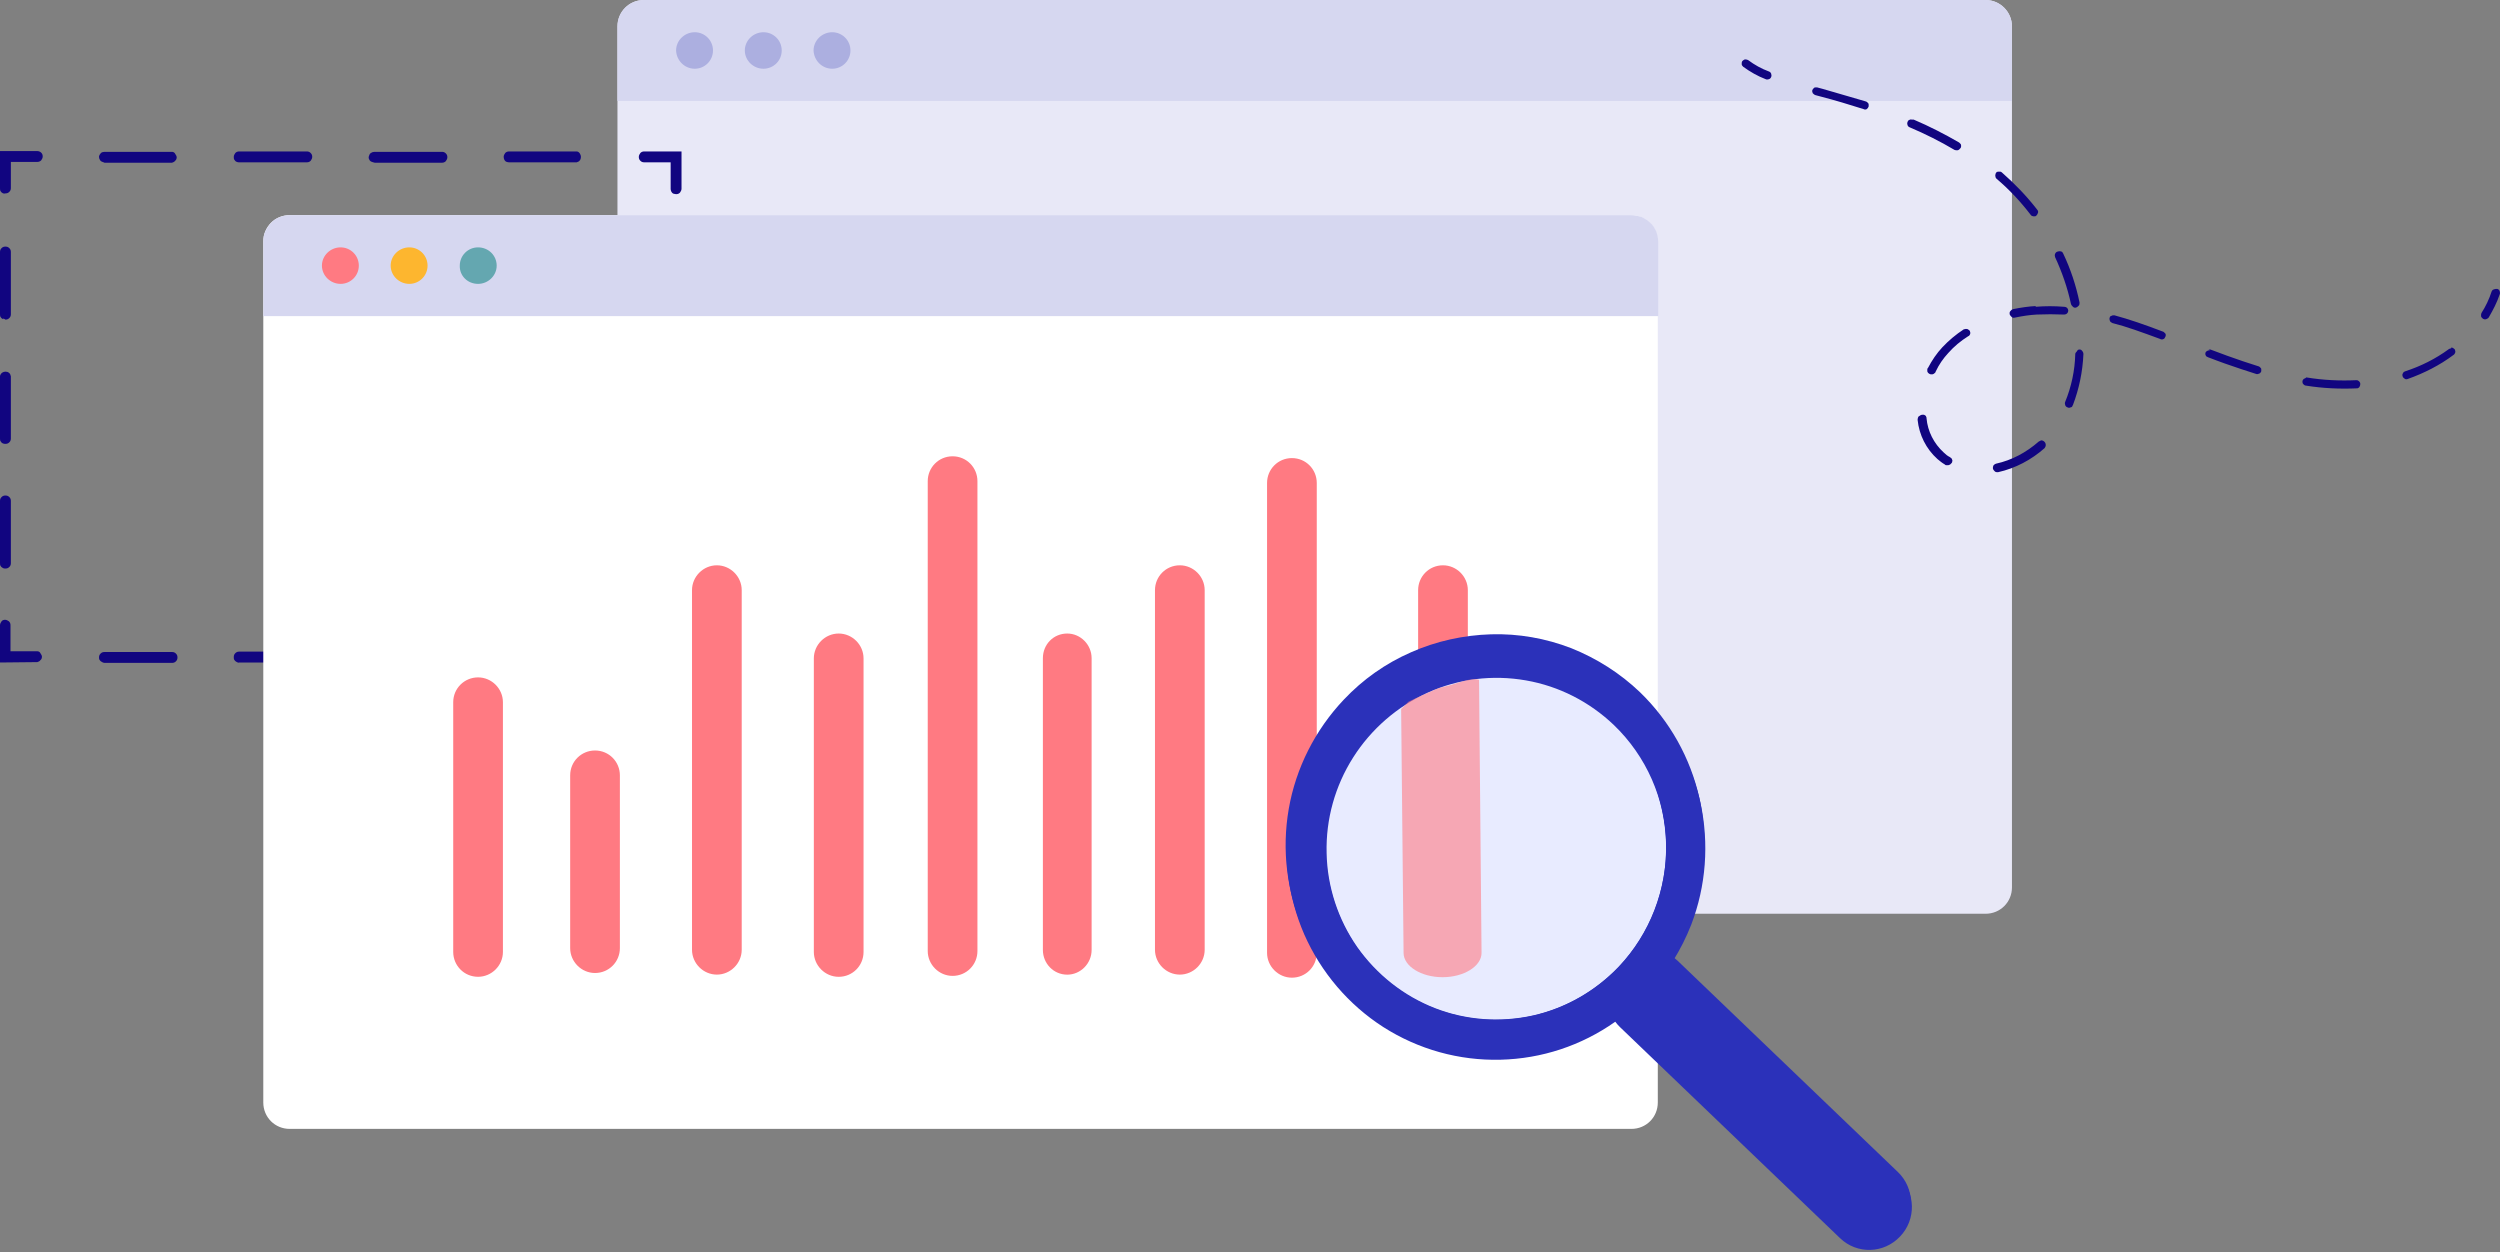 <svg viewBox="0 0 513 257" preserveAspectRatio="xMinYMax meet" fill="none" xmlns="http://www.w3.org/2000/svg">
<rect x="0" y="0" width="513" height="257" fill="#808080" stroke="none"/>
<path d="M407.436 0H132.12C129.092 0 126.701 2.391 126.701 5.419V182.083C126.701 185.111 129.092 187.502 132.12 187.502H407.436C410.464 187.502 412.854 185.111 412.854 182.083V5.419C412.854 2.47 410.464 0 407.436 0Z" fill="#E8E8F7"/>
<path d="M407.436 0H132.12C130.686 0 129.331 0.558 128.295 1.594C127.259 2.63 126.701 3.984 126.701 5.419V20.718H412.854V5.419C412.854 3.984 412.297 2.63 411.261 1.594C410.225 0.558 408.87 0 407.436 0Z" fill="#D6D7F0"/>
<path d="M142.559 14.104C144.631 14.104 146.304 12.431 146.304 10.359C146.304 8.287 144.631 6.614 142.559 6.614C140.487 6.614 138.734 8.287 138.734 10.359C138.814 12.431 140.487 14.104 142.559 14.104Z" fill="#ACAFE0"/>
<path d="M156.663 14.104C158.735 14.104 160.409 12.431 160.409 10.359C160.409 8.287 158.735 6.614 156.663 6.614C154.591 6.614 152.838 8.287 152.838 10.359C152.838 12.431 154.591 14.104 156.663 14.104Z" fill="#ACAFE0"/>
<path d="M170.768 14.104C172.839 14.104 174.513 12.431 174.513 10.359C174.513 8.287 172.839 6.614 170.768 6.614C168.696 6.614 166.942 8.287 166.942 10.359C167.022 12.431 168.696 14.104 170.768 14.104Z" fill="#ACAFE0"/>
<path d="M512.143 59.287C512.223 59.287 512.382 59.287 512.462 59.287C512.701 59.366 512.86 59.526 512.94 59.765C513.02 60.004 513.02 60.243 512.94 60.402C512.382 62.076 511.586 63.59 510.709 65.104C510.629 65.263 510.39 65.422 510.151 65.502C509.912 65.582 509.673 65.502 509.514 65.422C509.434 65.343 509.354 65.263 509.274 65.183C509.195 65.104 509.115 65.024 509.115 64.865C509.115 64.705 509.115 64.626 509.115 64.546C509.115 64.466 509.195 64.307 509.195 64.227C510.071 62.873 510.788 61.358 511.267 59.844C511.346 59.685 511.426 59.526 511.585 59.446C511.824 59.366 511.984 59.287 512.143 59.287Z" fill="#110580"/>
<path d="M372.533 17.929C372.613 17.929 372.772 17.929 372.852 17.929L374.047 18.248C376.836 19.045 379.785 19.921 382.813 20.798C382.893 20.798 383.052 20.878 383.132 20.957C383.211 21.037 383.291 21.117 383.371 21.196C383.45 21.276 383.45 21.435 383.45 21.515C383.45 21.595 383.45 21.754 383.45 21.834C383.371 21.914 383.37 22.073 383.291 22.153C383.211 22.232 383.132 22.312 383.052 22.392C382.972 22.471 382.813 22.471 382.733 22.471C382.653 22.471 382.494 22.471 382.415 22.392C379.386 21.436 376.517 20.559 373.728 19.842L372.533 19.523C372.294 19.443 372.135 19.284 371.976 19.125C371.896 18.885 371.816 18.726 371.896 18.487C371.975 18.328 372.055 18.168 372.214 18.089C372.214 18.009 372.374 17.929 372.533 17.929ZM392.296 24.543C392.455 24.543 392.535 24.543 392.694 24.543C395.881 25.898 398.989 27.492 402.017 29.245C402.097 29.325 402.177 29.404 402.256 29.484C402.336 29.563 402.415 29.643 402.415 29.803C402.415 29.882 402.415 30.041 402.415 30.121C402.415 30.201 402.336 30.36 402.256 30.44C402.177 30.52 402.097 30.599 402.017 30.679C401.937 30.759 401.778 30.838 401.698 30.838C401.619 30.838 401.459 30.838 401.38 30.838C401.3 30.838 401.141 30.759 401.061 30.759C398.113 29.006 395.085 27.492 391.897 26.137C391.658 26.057 391.499 25.898 391.419 25.659C391.339 25.42 391.339 25.26 391.419 25.021C391.499 24.862 391.578 24.703 391.738 24.623C391.977 24.543 392.056 24.463 392.296 24.543ZM410.065 35.221C410.225 35.221 410.304 35.221 410.464 35.221C410.544 35.221 410.703 35.301 410.782 35.381C413.412 37.691 415.882 40.241 418.034 43.03C418.193 43.19 418.273 43.429 418.194 43.668C418.114 43.907 418.034 44.066 417.875 44.226C417.795 44.305 417.715 44.385 417.556 44.385C417.476 44.385 417.317 44.385 417.237 44.385C417.157 44.385 416.998 44.305 416.918 44.305C416.839 44.226 416.759 44.146 416.68 44.066C414.608 41.357 412.297 38.887 409.667 36.656C409.508 36.496 409.428 36.257 409.428 36.018C409.428 35.779 409.508 35.54 409.667 35.381C409.667 35.301 409.826 35.221 410.065 35.221ZM422.497 51.557C422.656 51.557 422.895 51.557 423.054 51.636C423.214 51.716 423.293 51.876 423.373 52.035C424.887 55.222 426.003 58.569 426.72 62.075C426.72 62.315 426.72 62.554 426.561 62.713C426.401 62.872 426.242 63.032 426.003 63.111C425.764 63.191 425.525 63.111 425.365 62.952C425.206 62.792 425.047 62.633 424.967 62.394C424.25 59.047 423.134 55.86 421.7 52.752C421.62 52.513 421.62 52.274 421.7 52.115C421.779 51.876 421.939 51.716 422.178 51.636C422.337 51.636 422.417 51.557 422.497 51.557ZM417.715 62.952C419.628 62.792 421.62 62.792 423.532 62.952C423.771 62.952 424.011 63.032 424.17 63.191C424.329 63.35 424.409 63.589 424.409 63.749C424.409 63.908 424.329 64.147 424.17 64.307C424.011 64.466 423.771 64.546 423.532 64.546C421.7 64.466 419.787 64.466 417.954 64.546C416.44 64.625 414.926 64.864 413.412 65.183C413.173 65.263 412.934 65.183 412.775 65.024C412.615 64.864 412.456 64.705 412.376 64.466C412.376 64.386 412.376 64.227 412.376 64.147C412.376 64.067 412.456 63.908 412.536 63.828C412.615 63.749 412.695 63.669 412.775 63.589C412.854 63.51 412.934 63.51 413.094 63.43C414.687 63.111 416.281 62.872 417.875 62.793H417.715V62.952ZM433.573 64.705H433.891C436.84 65.502 439.868 66.538 443.852 68.052C443.932 68.052 444.012 68.132 444.092 68.211C444.171 68.291 444.251 68.371 444.33 68.45C444.41 68.53 444.41 68.689 444.41 68.769C444.41 68.849 444.41 69.008 444.33 69.088C444.251 69.168 444.251 69.327 444.171 69.407C444.092 69.486 444.012 69.566 443.932 69.566C443.852 69.646 443.693 69.646 443.613 69.646C443.454 69.646 443.374 69.646 443.295 69.566C439.39 68.132 436.362 67.016 433.493 66.299C433.334 66.219 433.175 66.139 433.015 65.98C432.936 65.821 432.856 65.582 432.856 65.422C432.856 65.263 432.935 65.024 433.095 64.865C433.254 64.865 433.413 64.705 433.573 64.705ZM403.372 67.494C403.531 67.494 403.77 67.494 403.93 67.653C404.089 67.733 404.248 67.893 404.248 68.052C404.328 68.211 404.328 68.45 404.248 68.61C404.169 68.769 404.089 68.928 403.85 69.008C402.336 69.964 400.981 71.08 399.786 72.435C398.75 73.55 397.873 74.825 397.236 76.18C397.156 76.339 397.156 76.419 397.077 76.499C396.997 76.578 396.838 76.658 396.758 76.738C396.599 76.817 396.519 76.817 396.36 76.817C396.2 76.817 396.121 76.817 395.961 76.738C395.802 76.658 395.722 76.578 395.642 76.499C395.562 76.419 395.483 76.26 395.483 76.18C395.483 76.1 395.483 75.941 395.483 75.781C395.483 75.622 395.562 75.543 395.642 75.463C396.439 73.949 397.395 72.514 398.591 71.239C399.866 69.885 401.38 68.61 402.973 67.574C403.133 67.574 403.292 67.494 403.372 67.494ZM426.72 71.717C426.959 71.717 427.118 71.797 427.278 72.036C427.437 72.196 427.517 72.435 427.517 72.674C427.357 76.26 426.64 79.766 425.365 83.112C425.286 83.192 425.285 83.272 425.206 83.431C425.126 83.511 425.046 83.591 424.887 83.591C424.807 83.67 424.648 83.67 424.568 83.67C424.489 83.67 424.329 83.67 424.25 83.591C424.011 83.511 423.851 83.352 423.772 83.112C423.692 82.874 423.692 82.634 423.772 82.475C425.047 79.367 425.764 76.021 425.843 72.674C425.843 72.435 426.003 72.275 426.162 72.116C426.322 71.797 426.481 71.717 426.72 71.717ZM453.176 71.717C453.255 71.717 453.415 71.717 453.574 71.717L457 72.992C459.232 73.789 461.304 74.506 463.375 75.144C463.455 75.144 463.615 75.224 463.694 75.303C463.774 75.383 463.854 75.463 463.933 75.542C464.013 75.622 464.013 75.781 464.013 75.861C464.013 75.941 464.013 76.1 464.013 76.18C463.933 76.419 463.774 76.578 463.615 76.658C463.376 76.738 463.136 76.817 462.977 76.738C460.905 76.1 458.834 75.383 456.523 74.586C455.327 74.188 454.212 73.71 453.096 73.311C453.016 73.231 452.857 73.231 452.777 73.152C452.698 73.072 452.618 72.992 452.618 72.913C452.538 72.833 452.538 72.674 452.538 72.594C452.538 72.514 452.538 72.355 452.618 72.275C452.697 72.116 452.857 72.036 453.016 71.957C453.176 71.877 453.335 71.877 453.494 71.877L453.176 71.717ZM502.9 71.319C503.059 71.319 503.298 71.319 503.458 71.478C503.617 71.558 503.776 71.718 503.776 71.877C503.856 72.036 503.856 72.275 503.776 72.435C503.697 72.594 503.617 72.753 503.458 72.833C500.589 74.985 497.401 76.578 494.055 77.774C493.816 77.853 493.577 77.853 493.417 77.694C493.258 77.614 493.098 77.455 493.019 77.216C492.939 76.977 492.939 76.738 493.099 76.578C493.178 76.339 493.338 76.26 493.577 76.18C496.764 75.144 499.792 73.63 502.501 71.638C502.661 71.558 502.82 71.478 502.98 71.478V71.319H502.9ZM473.097 77.455H473.336C476.683 78.013 480.189 78.172 483.536 78.013C483.775 78.013 483.934 78.092 484.094 78.252C484.253 78.411 484.333 78.57 484.333 78.81C484.333 79.049 484.253 79.208 484.174 79.367C484.094 79.527 483.855 79.686 483.695 79.686C480.189 79.845 476.604 79.686 473.177 79.128C472.938 79.128 472.778 78.969 472.619 78.81C472.46 78.65 472.46 78.411 472.46 78.172C472.54 78.013 472.619 77.853 472.699 77.774C472.858 77.694 473.018 77.614 473.177 77.534V77.455H473.097ZM394.447 85.105C394.606 85.105 394.686 85.105 394.766 85.105C394.846 85.105 394.925 85.184 395.085 85.264C395.164 85.344 395.244 85.423 395.244 85.503C395.323 85.583 395.323 85.742 395.323 85.822C395.563 88.531 396.837 91.001 398.83 92.834C399.228 93.233 399.627 93.552 400.105 93.791C400.184 93.87 400.344 93.95 400.423 94.029C400.503 94.109 400.583 94.269 400.583 94.348C400.663 94.508 400.663 94.587 400.583 94.747C400.583 94.906 400.503 94.986 400.423 95.066C400.344 95.145 400.264 95.225 400.184 95.305C400.105 95.384 399.945 95.384 399.786 95.464C399.627 95.464 399.547 95.464 399.388 95.464C399.228 95.464 399.149 95.384 399.069 95.305C398.511 94.986 398.033 94.588 397.555 94.189C395.244 92.117 393.81 89.248 393.491 86.141C393.491 85.902 393.57 85.662 393.65 85.503C393.969 85.264 394.208 85.105 394.447 85.105ZM418.831 90.364C418.99 90.364 419.07 90.364 419.229 90.444C419.389 90.523 419.468 90.603 419.548 90.683C419.707 90.842 419.787 91.081 419.787 91.32C419.787 91.559 419.707 91.719 419.548 91.958C416.839 94.348 413.572 96.101 409.986 96.898C409.747 96.898 409.508 96.898 409.348 96.739C409.189 96.58 409.03 96.42 408.95 96.181C408.95 96.102 408.95 95.942 408.95 95.862C408.95 95.783 409.03 95.623 409.03 95.544C409.109 95.464 409.189 95.384 409.269 95.305C409.348 95.225 409.428 95.225 409.587 95.145C412.854 94.428 415.803 92.834 418.353 90.603C418.512 90.523 418.672 90.444 418.831 90.364Z" fill="#110580"/>
<path d="M358.189 12.192C358.428 12.192 358.588 12.271 358.747 12.351C360.022 13.307 361.457 14.104 362.971 14.662C363.21 14.742 363.369 14.901 363.449 15.14C363.528 15.379 363.528 15.618 363.449 15.778C363.369 16.017 363.21 16.176 362.971 16.256C362.732 16.336 362.493 16.336 362.333 16.256C360.66 15.618 359.146 14.742 357.712 13.706C357.552 13.547 357.393 13.387 357.393 13.148C357.393 12.909 357.393 12.67 357.552 12.511C357.632 12.431 357.711 12.351 357.871 12.272C357.95 12.192 358.03 12.192 358.189 12.192Z" fill="#110580"/>
<path d="M131.642 135.945C131.403 135.865 131.164 135.706 131.084 135.466C130.925 135.227 130.925 134.988 131.005 134.749C131.084 134.51 131.164 134.271 131.403 134.112C131.642 133.952 131.881 133.873 132.12 133.873H137.539V128.534C137.618 128.295 137.698 128.056 137.937 127.817C138.096 127.657 138.415 127.578 138.654 127.578C138.893 127.578 139.212 127.657 139.372 127.817C139.611 127.976 139.69 128.215 139.77 128.534V136.184H132.04L131.642 135.945Z" fill="#110580"/>
<path d="M20.957 135.865C20.798 135.785 20.559 135.626 20.479 135.466C20.32 135.307 20.32 135.068 20.32 134.909C20.32 134.59 20.4 134.351 20.639 134.112C20.878 133.873 21.117 133.793 21.436 133.793H35.301C35.62 133.793 35.859 133.873 36.098 134.112C36.337 134.351 36.417 134.59 36.417 134.909C36.417 135.227 36.337 135.466 36.098 135.706C35.859 135.945 35.62 136.024 35.301 136.024H21.436C21.276 136.024 21.117 135.945 20.957 135.865ZM48.608 135.865C48.449 135.785 48.21 135.626 48.131 135.466C47.971 135.307 47.971 135.068 47.971 134.829C47.971 134.51 48.051 134.271 48.29 134.032C48.529 133.793 48.768 133.713 49.087 133.713H62.952C63.271 133.713 63.51 133.793 63.749 134.032C63.988 134.271 64.068 134.51 64.068 134.829C64.068 135.148 63.988 135.387 63.749 135.626C63.51 135.865 63.271 135.945 62.952 135.945H49.087C48.927 136.024 48.768 135.945 48.608 135.865ZM76.34 135.865C76.1 135.785 75.941 135.626 75.781 135.387C75.622 135.148 75.622 134.909 75.702 134.67C75.781 134.431 75.861 134.192 76.1 134.032C76.339 133.873 76.579 133.793 76.818 133.793H90.683C91.002 133.793 91.241 133.953 91.4 134.192C91.559 134.431 91.639 134.67 91.639 134.909C91.639 135.148 91.559 135.467 91.4 135.626C91.241 135.865 91.002 135.945 90.683 136.024H76.897C76.658 136.024 76.499 136.024 76.34 135.865ZM103.99 135.865C103.751 135.785 103.592 135.626 103.513 135.466C103.353 135.307 103.353 135.068 103.353 134.909C103.353 134.59 103.512 134.351 103.672 134.112C103.911 133.873 104.15 133.793 104.469 133.793H118.334C118.653 133.793 118.892 133.873 119.131 134.112C119.37 134.351 119.45 134.59 119.45 134.909C119.45 135.227 119.29 135.466 119.131 135.706C118.892 135.945 118.653 136.024 118.334 136.024H104.469C104.309 136.024 104.15 136.024 103.99 135.865Z" fill="#110580"/>
<path d="M0 135.945V128.295C0 127.976 0.16 127.737 0.319 127.498C0.478 127.259 0.797 127.179 1.036 127.179C1.355 127.179 1.594 127.338 1.833 127.498C2.072 127.737 2.152 127.976 2.152 128.295V133.634H7.65C7.889 133.634 8.208 133.793 8.288 134.032C8.447 134.271 8.606 134.51 8.606 134.749C8.606 134.988 8.527 135.307 8.288 135.466C8.128 135.706 7.889 135.785 7.65 135.865L0 135.945Z" fill="#110580"/>
<path d="M0.638 116.581C0.478 116.501 0.239 116.342 0.16 116.182C0 116.023 0 115.784 0 115.545V102.795C0 102.476 0.08 102.237 0.319 101.998C0.558 101.759 0.797 101.68 1.116 101.68C1.435 101.68 1.674 101.759 1.913 101.998C2.152 102.237 2.231 102.476 2.231 102.795V115.545C2.231 115.864 2.152 116.103 1.913 116.342C1.674 116.581 1.435 116.661 1.116 116.661C0.877 116.661 0.797 116.66 0.638 116.581ZM0.638 91.002C0.399 90.922 0.239 90.763 0.16 90.603C0 90.444 0 90.205 0 89.966V77.216C0 76.977 0.159 76.738 0.398 76.499C0.637 76.339 0.877 76.26 1.116 76.26C1.355 76.26 1.674 76.339 1.833 76.499C2.072 76.658 2.152 76.897 2.231 77.216V89.966C2.231 90.284 2.152 90.523 1.913 90.763C1.674 91.002 1.435 91.081 1.116 91.081C0.957 91.081 0.797 91.081 0.638 91.002ZM0.638 65.502C0.478 65.422 0.239 65.263 0.16 65.104C0 64.944 0 64.705 0 64.466V51.716C0 51.398 0.08 51.158 0.319 50.919C0.558 50.68 0.797 50.601 1.116 50.601C1.435 50.601 1.674 50.68 1.913 50.919C2.152 51.158 2.231 51.398 2.231 51.716V64.466C2.231 64.785 2.152 65.024 1.913 65.263C1.674 65.502 1.435 65.582 1.116 65.582C0.957 65.502 0.877 65.422 0.717 65.343L0.638 65.502Z" fill="#110580"/>
<path d="M0.638 39.684C0.478 39.604 0.239 39.445 0.16 39.285C0 39.126 0 38.887 0 38.648V30.998H7.65C7.969 30.998 8.287 31.157 8.447 31.317C8.686 31.556 8.765 31.795 8.765 32.114C8.765 32.432 8.606 32.671 8.447 32.91C8.208 33.15 7.889 33.229 7.65 33.229H2.231V38.568C2.231 38.887 2.152 39.126 1.913 39.365C1.674 39.604 1.435 39.684 1.116 39.684C0.957 39.764 0.797 39.684 0.638 39.684Z" fill="#110580"/>
<path d="M21.037 33.229C20.798 33.15 20.559 32.99 20.479 32.751C20.32 32.512 20.32 32.273 20.32 32.034C20.399 31.795 20.559 31.556 20.718 31.396C20.878 31.237 21.197 31.157 21.436 31.157H35.301C35.54 31.157 35.859 31.317 35.938 31.556C36.098 31.795 36.257 32.034 36.257 32.273C36.257 32.512 36.178 32.831 35.938 32.99C35.779 33.229 35.54 33.309 35.301 33.389H21.436C21.356 33.309 21.197 33.309 21.037 33.229ZM48.608 33.229C48.369 33.15 48.21 32.99 48.131 32.831C47.971 32.672 47.971 32.432 47.971 32.193C47.971 31.875 48.13 31.636 48.29 31.396C48.529 31.157 48.768 31.078 49.087 31.078H62.952C63.271 31.078 63.51 31.157 63.749 31.396C63.988 31.636 64.068 31.875 64.068 32.193C64.068 32.512 63.908 32.751 63.749 32.99C63.51 33.229 63.271 33.309 62.952 33.309H49.087C48.927 33.309 48.768 33.309 48.608 33.229ZM76.34 33.229C76.1 33.15 75.861 32.99 75.781 32.751C75.622 32.512 75.622 32.273 75.702 32.034C75.781 31.795 75.861 31.556 76.1 31.396C76.339 31.237 76.579 31.157 76.818 31.157H90.683C91.002 31.157 91.241 31.237 91.48 31.476C91.719 31.715 91.799 31.954 91.799 32.273C91.799 32.592 91.639 32.831 91.48 33.07C91.241 33.309 91.002 33.389 90.683 33.389H76.897C76.658 33.309 76.499 33.309 76.34 33.229ZM103.99 33.229C103.751 33.15 103.592 32.99 103.513 32.831C103.433 32.672 103.353 32.432 103.353 32.193C103.353 31.875 103.512 31.636 103.672 31.396C103.911 31.157 104.15 31.078 104.469 31.078H118.334C118.573 31.078 118.812 31.237 118.972 31.476C119.131 31.715 119.21 31.954 119.21 32.193C119.21 32.432 119.131 32.751 118.972 32.91C118.812 33.15 118.573 33.229 118.334 33.309H104.548C104.389 33.309 104.229 33.309 103.99 33.229Z" fill="#110580"/>
<path d="M138.256 39.764C138.017 39.684 137.858 39.525 137.778 39.365C137.698 39.206 137.618 38.967 137.618 38.807V33.309H132.2C131.881 33.309 131.642 33.229 131.403 32.99C131.164 32.751 131.084 32.512 131.084 32.193C131.084 31.875 131.244 31.636 131.403 31.396C131.642 31.157 131.881 31.078 132.2 31.078H139.849V38.728C139.849 39.046 139.69 39.285 139.531 39.525C139.292 39.764 139.053 39.843 138.734 39.843C138.575 39.843 138.415 39.764 138.256 39.764Z" fill="#110580"/>
<path d="M138.255 116.661C138.016 116.581 137.857 116.422 137.778 116.262C137.698 116.103 137.618 115.864 137.618 115.705V102.955C137.618 102.636 137.777 102.397 137.937 102.158C138.176 101.919 138.415 101.839 138.734 101.839C139.052 101.839 139.291 101.919 139.531 102.158C139.77 102.397 139.849 102.636 139.849 102.955V115.705C139.849 116.023 139.69 116.262 139.531 116.502C139.291 116.741 139.052 116.82 138.734 116.82C138.574 116.741 138.415 116.741 138.255 116.661ZM138.255 91.082C138.016 91.002 137.857 90.843 137.778 90.683C137.698 90.524 137.618 90.285 137.618 90.046V77.296C137.618 76.977 137.777 76.738 137.937 76.499C138.176 76.26 138.415 76.18 138.734 76.18C139.052 76.18 139.291 76.34 139.531 76.499C139.77 76.738 139.849 76.977 139.849 77.296V90.046C139.849 90.364 139.69 90.603 139.531 90.842C139.291 91.082 139.052 91.161 138.734 91.161C138.495 91.161 138.415 91.082 138.255 91.082ZM138.255 65.582C138.016 65.502 137.857 65.343 137.778 65.183C137.618 65.024 137.618 64.785 137.618 64.546V51.796C137.618 51.477 137.777 51.238 137.937 50.999C138.176 50.76 138.415 50.681 138.734 50.681C139.052 50.681 139.291 50.76 139.531 50.999C139.77 51.238 139.849 51.477 139.849 51.796V64.546C139.849 64.865 139.69 65.104 139.531 65.343C139.291 65.582 139.052 65.662 138.734 65.662C138.574 65.582 138.415 65.502 138.335 65.343V65.582H138.255Z" fill="#110580"/>
<path d="M334.762 44.147H59.446C56.418 44.147 54.027 46.537 54.027 49.565V226.229C54.027 229.258 56.418 231.648 59.446 231.648H334.762C337.79 231.648 340.181 229.258 340.181 226.229V49.565C340.181 46.617 337.71 44.147 334.762 44.147Z" fill="white"/>
<path d="M190.371 98.731V195.152C190.371 197.941 192.681 200.252 195.47 200.252C198.339 200.252 200.57 197.941 200.57 195.152V98.731C200.57 95.942 198.339 93.631 195.47 93.631C192.602 93.631 190.371 95.942 190.371 98.731Z" fill="#FF7A82"/>
<path d="M260 99.1V195.52C260 198.309 262.311 200.62 265.1 200.62C267.969 200.62 270.2 198.309 270.2 195.52V99.1C270.2 96.311 267.969 94 265.1 94C262.231 94 260 96.311 260 99.1Z" fill="#FF7A82"/>
<path d="M237 121.1V194.889C237 197.678 239.311 199.989 242.1 199.989C244.889 199.989 247.2 197.678 247.2 194.889V121.1C247.2 118.311 244.889 116 242.1 116C239.231 116 237 118.311 237 121.1Z" fill="#FF7A82"/>
<path d="M291 121.1V194.889C291 197.678 293.311 199.989 296.1 199.989C298.889 199.989 301.2 197.678 301.2 194.889V121.1C301.2 118.311 298.889 116 296.1 116C293.231 116 291 118.311 291 121.1Z" fill="#FF7A82"/>
<path d="M142 121.1V194.889C142 197.678 144.311 199.989 147.1 199.989C149.889 199.989 152.2 197.678 152.2 194.889V121.1C152.2 118.311 149.889 116 147.1 116C144.311 116 142 118.311 142 121.1Z" fill="#FF7A82"/>
<path d="M117 159.1V194.56C117 197.349 119.311 199.66 122.1 199.66C124.969 199.66 127.2 197.349 127.2 194.56V159.1C127.2 156.311 124.969 154 122.1 154C119.311 154 117 156.231 117 159.1Z" fill="#FF7A82"/>
<path d="M93 144.1V195.338C93 198.127 95.231 200.438 98.1 200.438C100.889 200.438 103.2 198.127 103.2 195.338V144.1C103.2 141.311 100.889 139 98.1 139C95.311 139 93 141.231 93 144.1Z" fill="#FF7A82"/>
<path d="M214 135.068V194.932C214 197.704 216.187 200 219 200C221.734 200 224 197.704 224 194.932V135.068C224 132.296 221.734 130 219 130C216.187 130 214 132.217 214 135.068Z" fill="#FF7A82"/>
<path d="M167 135.1V195.343C167 198.132 169.311 200.443 172.1 200.443C174.969 200.443 177.2 198.132 177.2 195.343V135.1C177.2 132.311 174.889 130 172.1 130C169.311 130 167 132.311 167 135.1Z" fill="#FF7A82"/>
<path d="M334.762 44.147H59.446C58.729 44.147 58.011 44.306 57.374 44.545C56.736 44.784 56.099 45.182 55.621 45.74C55.143 46.218 54.745 46.856 54.426 47.493C54.107 48.131 54.027 48.848 54.027 49.565V64.865H340.26V49.565C340.26 48.848 340.101 48.131 339.862 47.493C339.543 46.856 339.224 46.218 338.666 45.74C338.188 45.262 337.551 44.864 336.913 44.545C336.196 44.306 335.399 44.147 334.762 44.147Z" fill="#D6D7F0"/>
<path d="M69.885 58.251C71.957 58.251 73.63 56.577 73.63 54.505C73.63 52.434 71.957 50.76 69.885 50.76C67.813 50.76 66.06 52.434 66.06 54.505C66.06 56.577 67.813 58.251 69.885 58.251Z" fill="#FF7A82"/>
<path d="M83.99 58.251C86.062 58.251 87.735 56.577 87.735 54.505C87.735 52.434 86.062 50.76 83.99 50.76C81.918 50.76 80.165 52.434 80.165 54.505C80.165 56.577 81.918 58.251 83.99 58.251Z" fill="#FDB62F"/>
<path d="M98.094 58.251C100.166 58.251 101.919 56.577 101.919 54.505C101.919 52.434 100.245 50.76 98.094 50.76C96.022 50.76 94.349 52.434 94.349 54.505C94.269 56.577 95.942 58.251 98.094 58.251Z" fill="#64A7B0"/>
<path d="M299.341 207.623C318.139 211.712 336.756 199.688 340.876 180.749C344.996 161.81 333.128 143.153 314.26 139.048C295.461 134.959 276.845 146.983 272.724 165.922C268.604 184.861 280.543 203.533 299.341 207.623Z" fill="#E8EBFF"/>
<path fill-rule="evenodd" clip-rule="evenodd" d="M264.455 165.967C265.911 157.583 269.901 149.749 275.743 143.573C279.671 139.413 284.29 136.142 289.587 133.828C294.727 131.555 300.301 130.334 305.943 130.16C311.585 129.987 317.193 130.986 322.43 133.01C327.652 135.105 332.449 138.139 336.538 142.052C342.629 147.948 346.883 155.51 348.749 163.88C350.544 172.234 349.903 180.943 346.844 188.905C345.832 191.485 344.593 193.948 343.146 196.264C343.55 196.538 343.937 196.85 344.302 197.2L389.448 240.499C392.925 243.836 393.043 249.392 389.706 252.869C386.354 256.416 380.868 256.55 377.391 253.213L332.245 209.915C331.881 209.565 331.554 209.191 331.264 208.798C324.314 213.706 316.18 216.388 307.711 216.596C299.186 216.806 290.845 214.475 283.658 209.889C276.541 205.317 270.9 198.707 267.442 190.876C264.055 183.06 262.985 174.422 264.455 165.967ZM314.408 207.509C321.075 206.01 327.226 202.481 332.002 197.474C338.333 190.74 341.834 181.768 341.722 172.453C341.54 163.123 337.632 154.309 330.984 147.922C325.977 143.146 319.742 139.946 312.921 138.757C306.101 137.568 299.134 138.412 292.84 141.246C286.545 144.08 281.181 148.738 277.48 154.569C273.778 160.4 271.854 167.208 272.034 174.178C272.158 181.063 274.377 187.813 278.309 193.462C282.312 199.125 287.849 203.501 294.238 205.997C300.626 208.492 307.67 208.992 314.408 207.509Z" fill="#2B31BA"/>
<path d="M299.53 208.482C318.328 212.571 336.945 200.547 341.065 181.608C345.185 162.669 333.317 144.012 314.449 139.907C295.65 135.817 277.033 147.842 272.913 166.781C268.793 185.72 280.732 204.392 299.53 208.482Z" fill="#E8EBFF"/>
<path fill-rule="evenodd" clip-rule="evenodd" d="M264.644 166.826C266.1 158.441 270.09 150.608 275.931 144.432C279.86 140.272 284.479 137.001 289.776 134.687C294.916 132.414 300.49 131.193 306.132 131.019C311.774 130.846 317.382 131.845 322.619 133.869C327.841 135.963 332.638 138.998 336.727 142.911C342.818 148.807 347.072 156.369 348.938 164.739C350.733 173.093 350.092 181.802 347.033 189.764C346.02 192.344 344.782 194.807 343.335 197.123C343.739 197.397 344.126 197.709 344.491 198.059L389.637 241.357C393.114 244.695 393.232 250.251 389.895 253.728C386.543 257.275 381.057 257.409 377.58 254.072L332.434 210.773C332.07 210.424 331.743 210.05 331.453 209.657C324.503 214.564 316.369 217.247 307.9 217.455C299.375 217.665 291.034 215.334 283.847 210.748C276.73 206.176 271.089 199.566 267.631 191.735C264.244 183.919 263.174 175.281 264.644 166.826ZM314.597 208.368C321.264 206.869 327.415 203.34 332.191 198.333C338.522 191.599 342.023 182.627 341.911 173.312C341.729 163.982 337.821 155.168 331.173 148.781C326.166 144.005 319.931 140.805 313.11 139.616C306.29 138.427 299.323 139.271 293.029 142.105C286.734 144.939 281.37 149.597 277.669 155.428C273.967 161.259 272.043 168.067 272.223 175.037C272.347 181.922 274.565 188.672 278.498 194.32C282.501 199.984 288.038 204.36 294.427 206.855C300.815 209.351 307.859 209.851 314.597 208.368Z" fill="#2B31BA"/>
<path d="M287.514 145.5L288.014 195.542C288.014 198.265 291.639 200.521 296.014 200.521C300.389 200.521 304.014 198.265 304.014 195.542L303.5 139.5C303.5 139.5 302.5 139 299.5 140C296.5 141.001 296 140.857 294.5 141.5C291 143 289 144 289 144L287.514 145.5Z" fill="#FF7A82" fill-opacity="0.6"/>
</svg>
